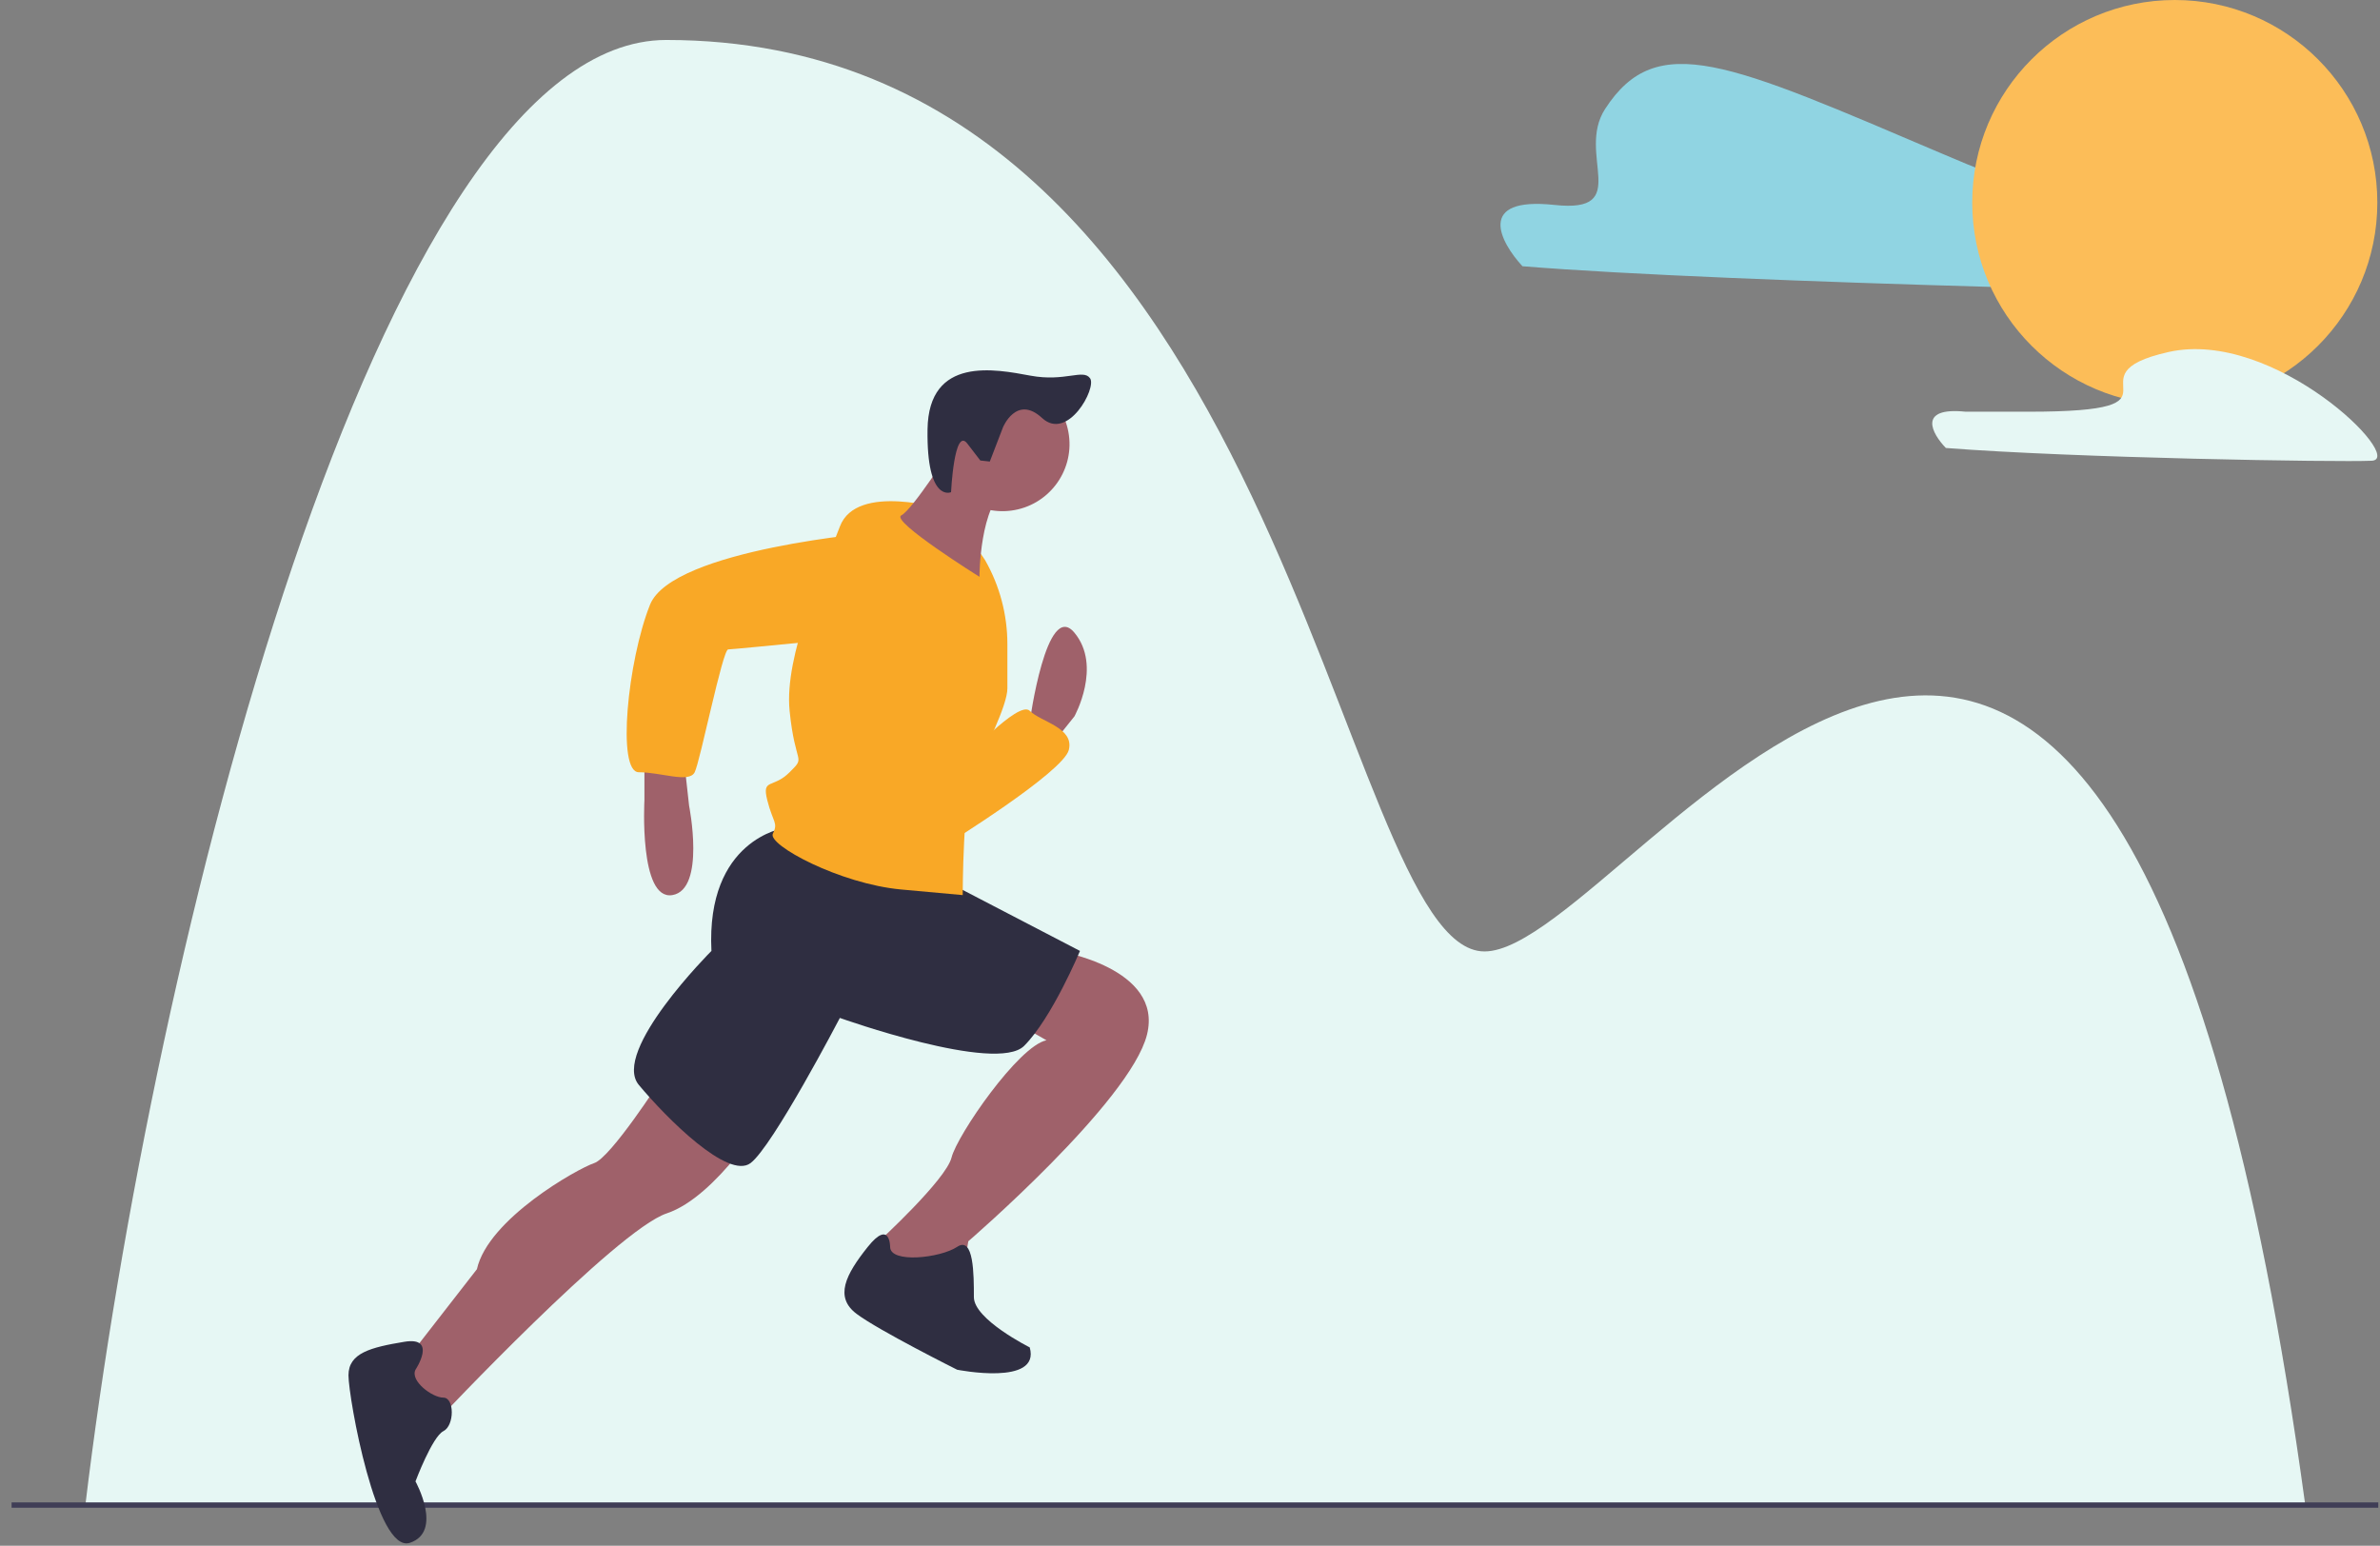 <svg width="893" height="580" viewBox="0 0 893 580" fill="none" xmlns="http://www.w3.org/2000/svg">
<rect x="0" y="0" width="893" height="580" fill="#808080" stroke="none"/>
<path id="nuvem1" d="M729.244 57.895C648.444 23.495 621.655 10.896 602.244 40.895C591.244 57.895 612.844 80.096 583.244 76.895C553.644 73.695 562.91 90.896 571.244 99.896C648.577 106.229 859.244 110.896 880.244 109.896C901.244 108.896 797.244 26.896 794.244 40.895C791.244 54.895 829.244 100.896 729.244 57.895Z" fill="#90D4E2"/>
<g id="undraw_fitness_stats_sht6 1">
<g clip-path="url(#clip0)">
<g id="estatico">
<path id="Vector 1" d="M250 15C142 15 57 357 32 565H865C793 37 613 357 557 357C501 357 482.261 15 250 15Z" fill="#E6F7F4"/>
<path id="Vector" d="M4.35 563.74H892.35V565.74H4.35V563.74Z" fill="#3F3D56"/>
</g>
<g id="person">
<path id="Vector_2" d="M248.081 404.998C248.081 404.998 229.225 434.33 222.939 436.425C216.654 438.52 183.131 457.377 178.941 476.233L149.609 513.946L164.275 532.802C164.275 532.802 231.32 461.567 250.176 455.281C269.033 448.996 287.889 417.569 287.889 417.569L248.081 404.998Z" fill="#9F616A"/>
<path id="Vector_3" d="M396.837 356.809C396.837 356.809 436.646 363.094 430.36 388.236C424.075 413.378 363.315 465.757 363.315 465.757L361.22 478.328L338.173 482.518L327.697 472.043L329.792 465.757C329.792 465.757 354.934 442.71 357.03 434.33C359.125 425.949 382.171 392.427 392.647 390.332L377.981 381.951L396.837 356.809Z" fill="#9F616A"/>
<path id="Vector_4" d="M155.894 513.946C155.894 513.946 164.275 501.375 151.704 503.47C139.133 505.565 130.752 507.66 130.752 516.041C130.752 524.422 141.228 583.086 153.799 578.896C166.37 574.705 155.894 555.849 155.894 555.849C155.894 555.849 162.18 539.088 166.37 536.993C170.56 534.897 170.56 524.422 166.37 524.422C162.18 524.422 153.799 518.136 155.894 513.946Z" fill="#2F2E41"/>
<path id="Vector_5" d="M333.983 467.852C333.983 467.852 333.983 457.377 325.602 467.852C317.221 478.328 313.031 486.709 321.412 492.994C329.792 499.28 359.125 513.946 359.125 513.946C359.125 513.946 390.552 520.231 386.362 505.565C386.362 505.565 365.41 495.089 365.41 486.709C365.41 478.328 365.41 463.662 359.125 467.852C352.839 472.043 333.983 474.138 333.983 467.852Z" fill="#2F2E41"/>
<g id="roupa">
<path id="Vector_6" d="M386.362 270.907C386.362 270.907 392.647 224.814 403.123 237.385C413.599 249.956 403.123 268.812 403.123 268.812L394.742 279.288L386.362 273.003V270.907Z" fill="#9F616A"/>
<path id="Vector_7" opacity="0.1" d="M361.22 285.574C361.22 285.574 382.171 262.527 386.362 266.717C390.552 270.907 403.123 273.003 401.028 281.383C398.933 289.764 354.934 317.001 354.934 317.001L361.22 285.574Z" fill="#F9A826"/>
<path id="Vector_8" d="M241.796 283.478V300.24C241.796 300.24 239.701 337.952 252.272 335.857C264.843 333.762 258.557 302.335 258.557 302.335L256.462 283.478L241.796 283.478Z" fill="#9F616A"/>
<path id="Vector_9" d="M294.175 310.715C294.175 310.715 264.843 314.906 266.938 356.809C266.938 356.809 229.225 394.522 239.701 407.093C250.176 419.664 273.223 442.71 281.604 436.425C289.984 430.139 315.126 381.951 315.126 381.951C315.126 381.951 373.791 402.902 384.267 392.427C394.742 381.951 405.218 356.809 405.218 356.809L352.839 329.572L294.175 310.715Z" fill="#2F2E41"/>
<path id="Vector_10" d="M354.934 191.291C354.934 191.291 321.412 180.816 315.126 197.577C308.841 214.338 294.175 245.766 296.27 266.717C298.365 287.669 302.555 283.478 296.27 289.764C289.984 296.049 285.794 291.859 287.889 300.24C289.984 308.62 292.08 308.62 289.984 312.811C287.889 317.001 315.126 331.667 338.173 333.762L361.22 335.857C361.22 335.857 361.22 298.144 365.41 289.764C369.6 281.383 377.981 264.622 377.981 258.336V241.706C377.981 230.636 375.092 219.759 369.6 210.148V210.148C369.6 210.148 357.03 191.291 354.934 191.291Z" fill="#F9A826"/>
<path id="Vector_11" d="M329.792 199.672C329.792 199.672 252.272 205.957 243.891 226.909C235.51 247.861 231.32 289.764 239.701 289.764C248.081 289.764 258.557 293.954 260.652 289.764C262.747 285.574 271.128 243.67 273.223 243.67C275.318 243.67 338.173 237.385 338.173 237.385C338.173 237.385 365.41 203.862 329.792 199.672Z" fill="#F9A826"/>
<path id="Vector_12" d="M361.22 285.574C361.22 285.574 382.171 262.527 386.362 266.717C390.552 270.907 403.123 273.003 401.028 281.383C398.933 289.764 354.934 317.001 354.934 317.001L361.22 285.574Z" fill="#F9A826"/>
</g>
<g id="cabeca">
<path id="Vector_13" d="M379.488 191.579C365.726 193.423 353.075 183.761 351.231 169.998C349.387 156.235 359.049 143.584 372.812 141.74C386.574 139.897 399.226 149.559 401.07 163.321C402.913 177.084 393.251 189.735 379.488 191.579Z" fill="#9F616A"/>
<path id="Vector_14" d="M357.03 168.245C357.03 168.245 342.363 191.291 338.173 193.387C333.983 195.482 367.505 216.433 367.505 216.433C367.505 216.433 367.505 189.196 377.981 182.911L357.03 168.245Z" fill="#9F616A"/>
<path id="Vector_15" d="M376.324 160.348C376.324 160.348 381.397 147.97 391 156.844C400.604 165.719 411.593 145.574 409.005 141.937C406.416 138.299 399.674 143.366 386.634 140.955C373.594 138.545 348.414 133.449 348.02 161.128C347.625 188.808 356.843 184.677 356.843 184.677C356.843 184.677 358.021 160.039 362.923 166.414L367.825 172.789L371.388 173.176L376.324 160.348Z" fill="#2F2E41"/>
</g>
</g>
<circle id="sol" cx="816" cy="76" r="76" fill="#FCBD58"/>
<path id="nuvem2" d="M813.709 132.072C774.075 140.944 825.476 154.485 761.07 154.485H737.537C719.206 152.593 724.944 162.766 730.105 168.089C777.997 171.835 876.877 173.474 889.882 172.882C902.887 172.291 853.344 123.2 813.709 132.072Z" fill="#E6F7F4"/>
</g>
</g>
<defs>
<clipPath id="clip0">
<rect width="892.35" height="579.11" transform="matrix(-1 0 0 1 892.35 0)" fill="white"/>
</clipPath>
</defs>
</svg>
